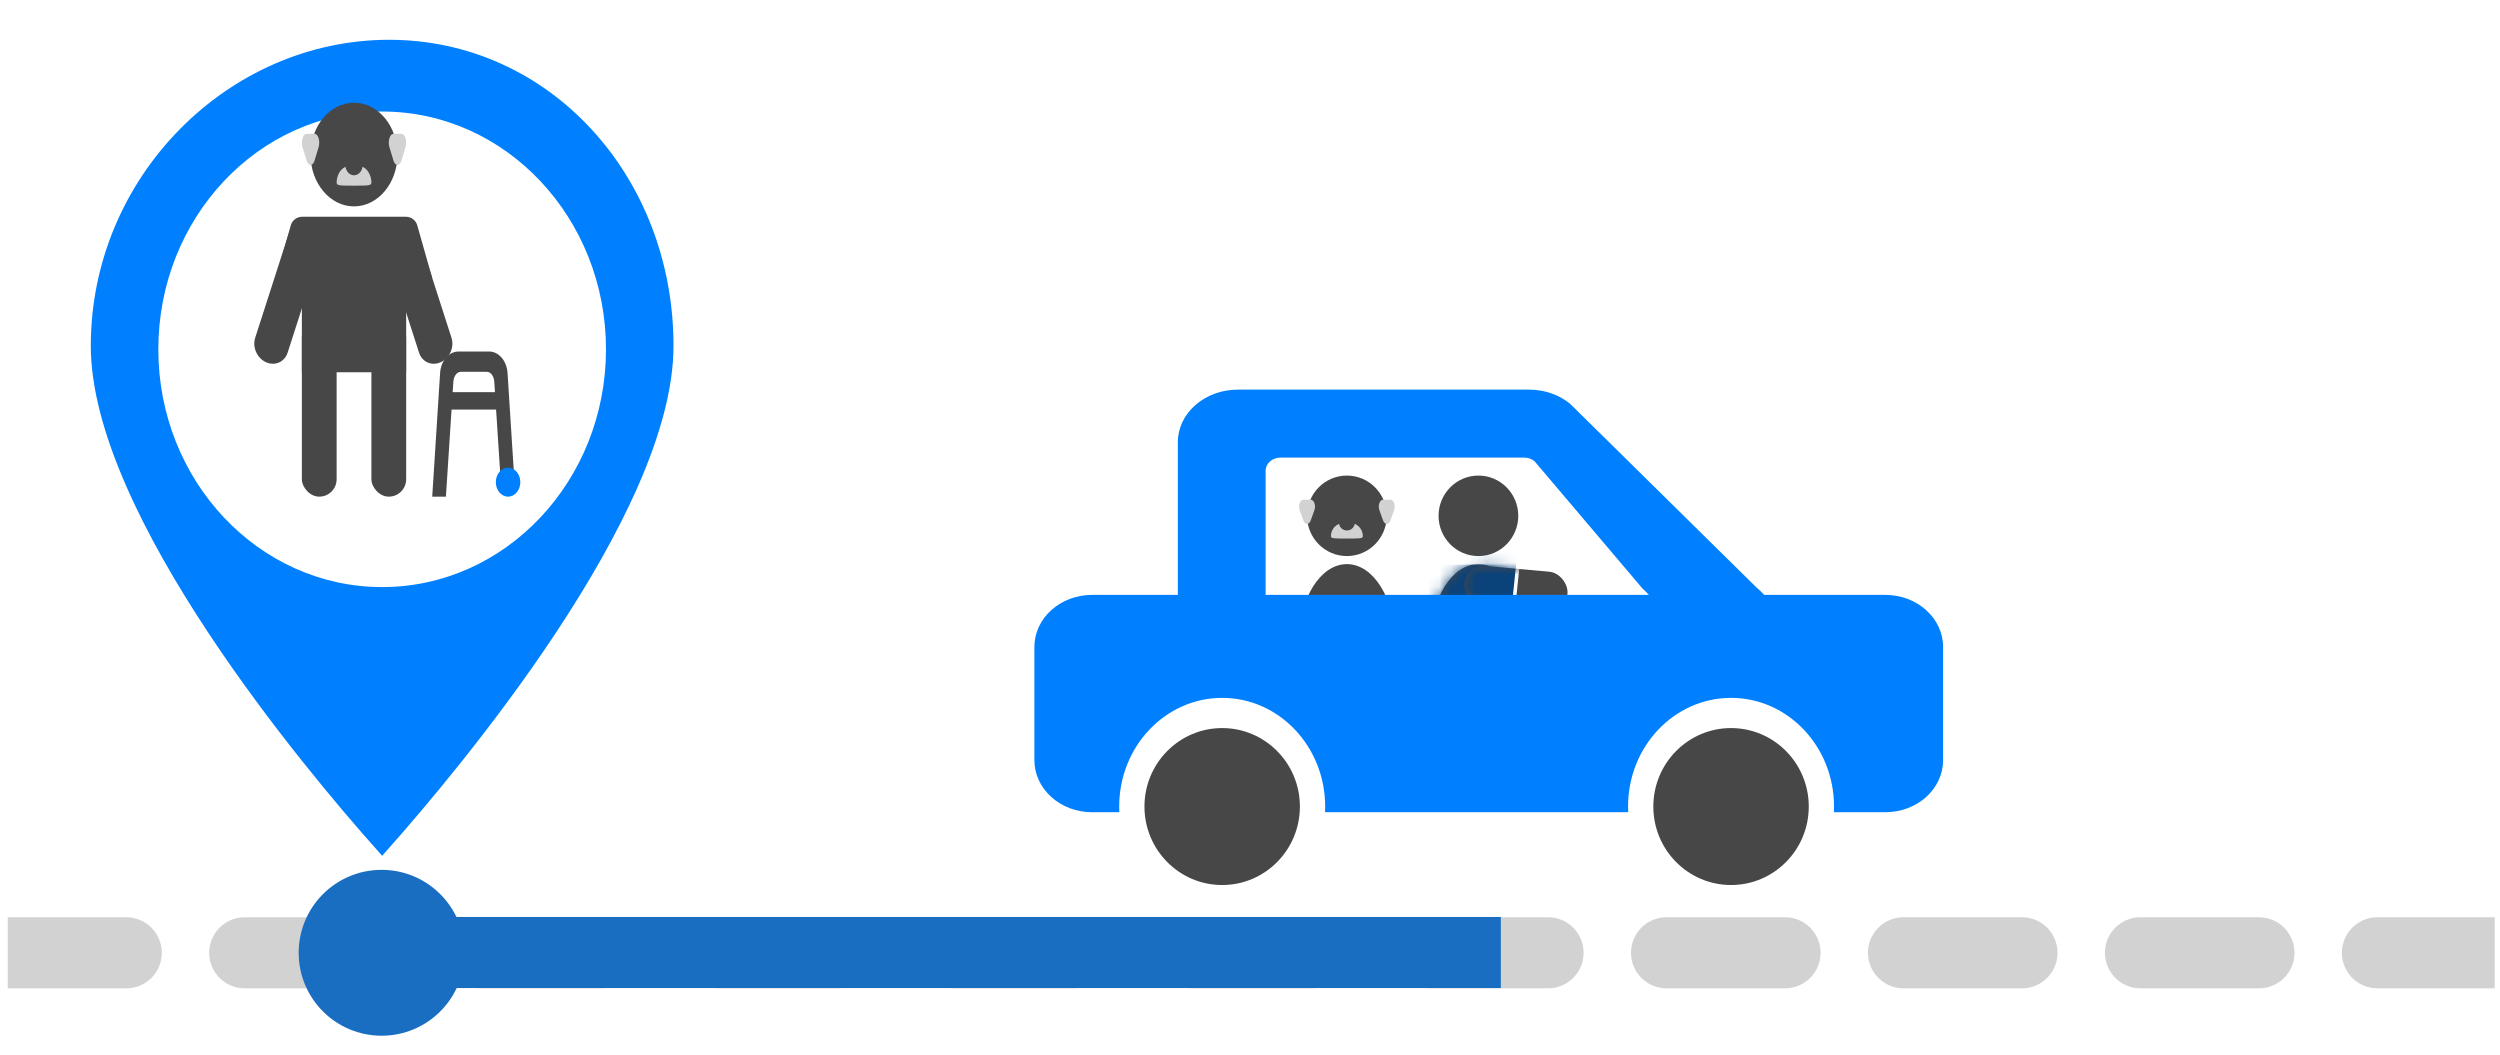 <svg width="211" height="89" viewBox="0 0 211 89" fill="none" xmlns="http://www.w3.org/2000/svg">
<g clip-path="url(#clip0_325_6061)">
<path d="M0.655 80.415H400.655" stroke="#D3D2D2" stroke-width="6" stroke-linecap="round" stroke-dasharray="10 10"/>
<path d="M30.379 80.391L77.963 80.391L123.671 80.391" stroke="#196EC1" stroke-width="6" stroke-linecap="square"/>
<circle cx="32.208" cy="80.415" r="6.5" fill="#196EC1" stroke="#196EC1"/>
</g>
<ellipse cx="113.678" cy="54.065" rx="4.037" ry="6.454" fill="#474747"/>
<ellipse cx="113.678" cy="43.535" rx="3.364" ry="3.397" fill="#474747"/>
<path d="M116.73 43.923C116.868 44.311 117.215 44.311 117.354 43.923L117.666 43.05C117.804 42.661 117.631 42.176 117.354 42.176H116.73C116.452 42.176 116.279 42.661 116.418 43.05L116.73 43.923Z" fill="#D3D2D2"/>
<path d="M110.002 43.923C110.141 44.311 110.487 44.311 110.626 43.923L110.938 43.05C111.077 42.661 110.903 42.176 110.626 42.176H110.002C109.725 42.176 109.552 42.661 109.69 43.05L110.002 43.923Z" fill="#D3D2D2"/>
<path fill-rule="evenodd" clip-rule="evenodd" d="M114.34 44.214C114.284 44.532 114.009 44.774 113.678 44.774C113.347 44.774 113.071 44.532 113.015 44.214C112.465 44.447 112.332 44.964 112.332 45.248C112.332 45.453 112.563 45.453 113.677 45.453H113.678H113.678C114.792 45.453 115.023 45.453 115.023 45.248C115.023 44.964 114.891 44.447 114.34 44.214Z" fill="#D3D2D2"/>
<ellipse cx="124.778" cy="54.065" rx="4.037" ry="6.454" fill="#474747"/>
<mask id="mask0_325_6061" style="mask-type:alpha" maskUnits="userSpaceOnUse" x="120" y="47" width="9" height="14">
<ellipse cx="124.778" cy="54.065" rx="4.037" ry="6.454" fill="#474747"/>
</mask>
<g mask="url(#mask0_325_6061)">
<rect x="118.873" y="47.502" width="11.81" height="6.073" fill="#0A427A" stroke="white" stroke-width="0.3"/>
</g>
<ellipse cx="124.778" cy="43.535" rx="3.364" ry="3.397" fill="#474747"/>
<rect width="8.747" height="3.397" rx="1.698" transform="matrix(0.996 0.091 -0.089 0.996 123.735 47.611)" fill="#474747"/>
<mask id="mask1_325_6061" style="mask-type:alpha" maskUnits="userSpaceOnUse" x="123" y="47" width="10" height="5">
<rect width="8.747" height="3.397" rx="1.698" transform="matrix(0.996 0.091 -0.089 0.996 123.735 47.611)" fill="#474747"/>
</mask>
<g mask="url(#mask1_325_6061)">
<rect x="0.134" y="0.165" width="7.774" height="5.814" transform="matrix(0.994 0.105 -0.103 0.995 120.423 45.153)" fill="#0A427A" stroke="white" stroke-width="0.3"/>
</g>
<path fill-rule="evenodd" clip-rule="evenodd" d="M92.171 50.209C89.482 50.209 87.302 52.176 87.302 54.602V64.159C87.302 66.585 89.482 68.552 92.171 68.552H94.471C94.463 68.393 94.46 68.233 94.46 68.072C94.46 63.007 98.351 58.901 103.152 58.901C107.952 58.901 111.844 63.007 111.844 68.072C111.844 68.233 111.84 68.393 111.832 68.552H137.42C137.412 68.393 137.408 68.233 137.408 68.072C137.408 63.007 141.3 58.901 146.1 58.901C150.901 58.901 154.792 63.007 154.792 68.072C154.792 68.233 154.788 68.393 154.781 68.552H159.126C161.815 68.552 163.996 66.585 163.996 64.159V54.602C163.996 52.176 161.815 50.209 159.126 50.209H92.171Z" fill="#0080FF"/>
<path fill-rule="evenodd" clip-rule="evenodd" d="M103.152 74.696C106.774 74.696 109.711 71.731 109.711 68.073C109.711 64.414 106.774 61.449 103.152 61.449C99.529 61.449 96.592 64.414 96.592 68.073C96.592 71.731 99.529 74.696 103.152 74.696ZM146.1 74.696C149.723 74.696 152.66 71.731 152.66 68.073C152.66 64.414 149.723 61.449 146.1 61.449C142.478 61.449 139.541 64.414 139.541 68.073C139.541 71.731 142.478 74.696 146.1 74.696Z" fill="#474747"/>
<path d="M104.474 32.885C101.678 32.885 99.411 34.869 99.411 37.316V52.823C99.411 55.27 101.678 57.254 104.474 57.254H111.858C109.072 57.243 106.818 55.263 106.818 52.823V39.727C106.818 39.115 107.385 38.619 108.084 38.619H128.634C128.967 38.619 129.287 38.734 129.524 38.939L138.628 49.674C141.837 52.453 139.598 57.237 135.091 57.254H144.795C149.393 57.254 151.61 52.323 148.245 49.581L132.511 34.074C131.573 33.31 130.341 32.885 129.06 32.885H104.474Z" fill="#0080FF"/>
<g filter="url(#filter0_d_325_6061)">
<path d="M56.344 26.191C56.344 29.66 55.228 33.622 53.426 37.748C51.627 41.868 49.158 46.117 46.486 50.153C41.346 57.914 35.479 64.845 32.253 68.477C29.015 64.846 23.148 57.915 18.012 50.153C15.341 46.118 12.875 41.868 11.078 37.748C9.278 33.622 8.164 29.66 8.164 26.191C8.164 12.192 19.543 0.858 32.839 0.858C46.106 0.858 56.344 12.16 56.344 26.191Z" fill="#0080FF" stroke="#0080FF"/>
<ellipse cx="32.254" cy="26.481" rx="18.891" ry="20.068" fill="white"/>
</g>
<g clip-path="url(#clip1_325_6061)">
<rect x="25.477" y="27.043" width="2.934" height="14.874" rx="1.467" fill="#474747"/>
<rect x="31.346" y="27.043" width="2.934" height="14.874" rx="1.467" fill="#474747"/>
<path fill-rule="evenodd" clip-rule="evenodd" d="M33.449 18.921C32.692 19.267 32.286 20.19 32.541 20.982L35.367 29.763C35.621 30.555 36.441 30.916 37.198 30.57C37.954 30.224 38.361 29.301 38.106 28.509L35.28 19.728C35.025 18.936 34.205 18.575 33.449 18.921ZM26.195 18.921C25.439 18.575 24.619 18.936 24.364 19.728L21.538 28.509C21.283 29.301 21.69 30.224 22.446 30.57C23.203 30.916 24.022 30.555 24.277 29.763L27.103 20.982C27.358 20.19 26.951 19.267 26.195 18.921Z" fill="#474747"/>
<ellipse cx="29.878" cy="13.044" rx="3.668" ry="4.375" fill="#474747"/>
<path fill-rule="evenodd" clip-rule="evenodd" d="M30.601 14.073C30.54 14.483 30.24 14.794 29.879 14.794C29.518 14.794 29.218 14.483 29.157 14.073C28.556 14.373 28.412 15.038 28.412 15.405C28.412 15.669 28.663 15.669 29.878 15.669H29.879H29.879C31.094 15.669 31.346 15.669 31.346 15.405C31.346 15.038 31.201 14.373 30.601 14.073Z" fill="#D3D2D2"/>
<path d="M33.206 13.544C33.357 14.044 33.735 14.044 33.886 13.544L34.227 12.419C34.378 11.919 34.189 11.294 33.886 11.294H33.206C32.904 11.294 32.715 11.919 32.866 12.419L33.206 13.544Z" fill="#D3D2D2"/>
<path d="M25.871 13.544C26.022 14.044 26.4 14.044 26.551 13.544L26.891 12.419C27.043 11.919 26.854 11.294 26.551 11.294H25.871C25.569 11.294 25.38 11.919 25.531 12.419L25.871 13.544Z" fill="#D3D2D2"/>
<path d="M24.54 19.025C24.66 18.593 25.055 18.294 25.503 18.294C28.555 18.294 30.918 18.294 34.257 18.294C34.704 18.294 35.097 18.591 35.219 19.022L36.48 23.477L34.28 24.418V31.418H25.477V24.418L23.277 23.543L24.54 19.025Z" fill="#474747"/>
<path fill-rule="evenodd" clip-rule="evenodd" d="M37.145 31.471C37.21 30.453 37.887 29.668 38.701 29.668H41.281C42.094 29.668 42.771 30.453 42.836 31.471L43.377 39.957H42.219L41.72 32.256C41.698 31.764 41.428 31.382 41.101 31.382H38.881C38.554 31.382 38.283 31.764 38.261 32.256L37.636 41.917H36.48L37.145 31.471Z" fill="#474747"/>
<rect x="37.306" y="33.098" width="5.369" height="1.47" fill="#474747"/>
<ellipse cx="42.882" cy="40.692" rx="1.033" ry="1.225" fill="#0080FF"/>
</g>
<path d="M37.492 80.102C37.492 83.07 35.137 85.458 32.254 85.458C29.371 85.458 27.016 83.07 27.016 80.102C27.016 77.135 29.371 74.747 32.254 74.747C35.137 74.747 37.492 77.135 37.492 80.102Z" fill="#196EC1" stroke="#196EC1"/>
<defs>
<filter id="filter0_d_325_6061" x="3.664" y="-0.642" width="57.18" height="76.869" filterUnits="userSpaceOnUse" color-interpolation-filters="sRGB">
<feFlood flood-opacity="0" result="BackgroundImageFix"/>
<feColorMatrix in="SourceAlpha" type="matrix" values="0 0 0 0 0 0 0 0 0 0 0 0 0 0 0 0 0 0 127 0" result="hardAlpha"/>
<feOffset dy="3"/>
<feGaussianBlur stdDeviation="2"/>
<feComposite in2="hardAlpha" operator="out"/>
<feColorMatrix type="matrix" values="0 0 0 0 0.199 0 0 0 0 0.199 0 0 0 0 0.199 0 0 0 0.4 0"/>
<feBlend mode="normal" in2="BackgroundImageFix" result="effect1_dropShadow_325_6061"/>
<feBlend mode="normal" in="SourceGraphic" in2="effect1_dropShadow_325_6061" result="shape"/>
</filter>
<clipPath id="clip0_325_6061">
<rect width="209.9" height="15.286" fill="white" transform="translate(0.655 72.748)"/>
</clipPath>
<clipPath id="clip1_325_6061">
<rect width="23.472" height="33.247" fill="white" transform="translate(21.076 8.67)"/>
</clipPath>
</defs>
</svg>
